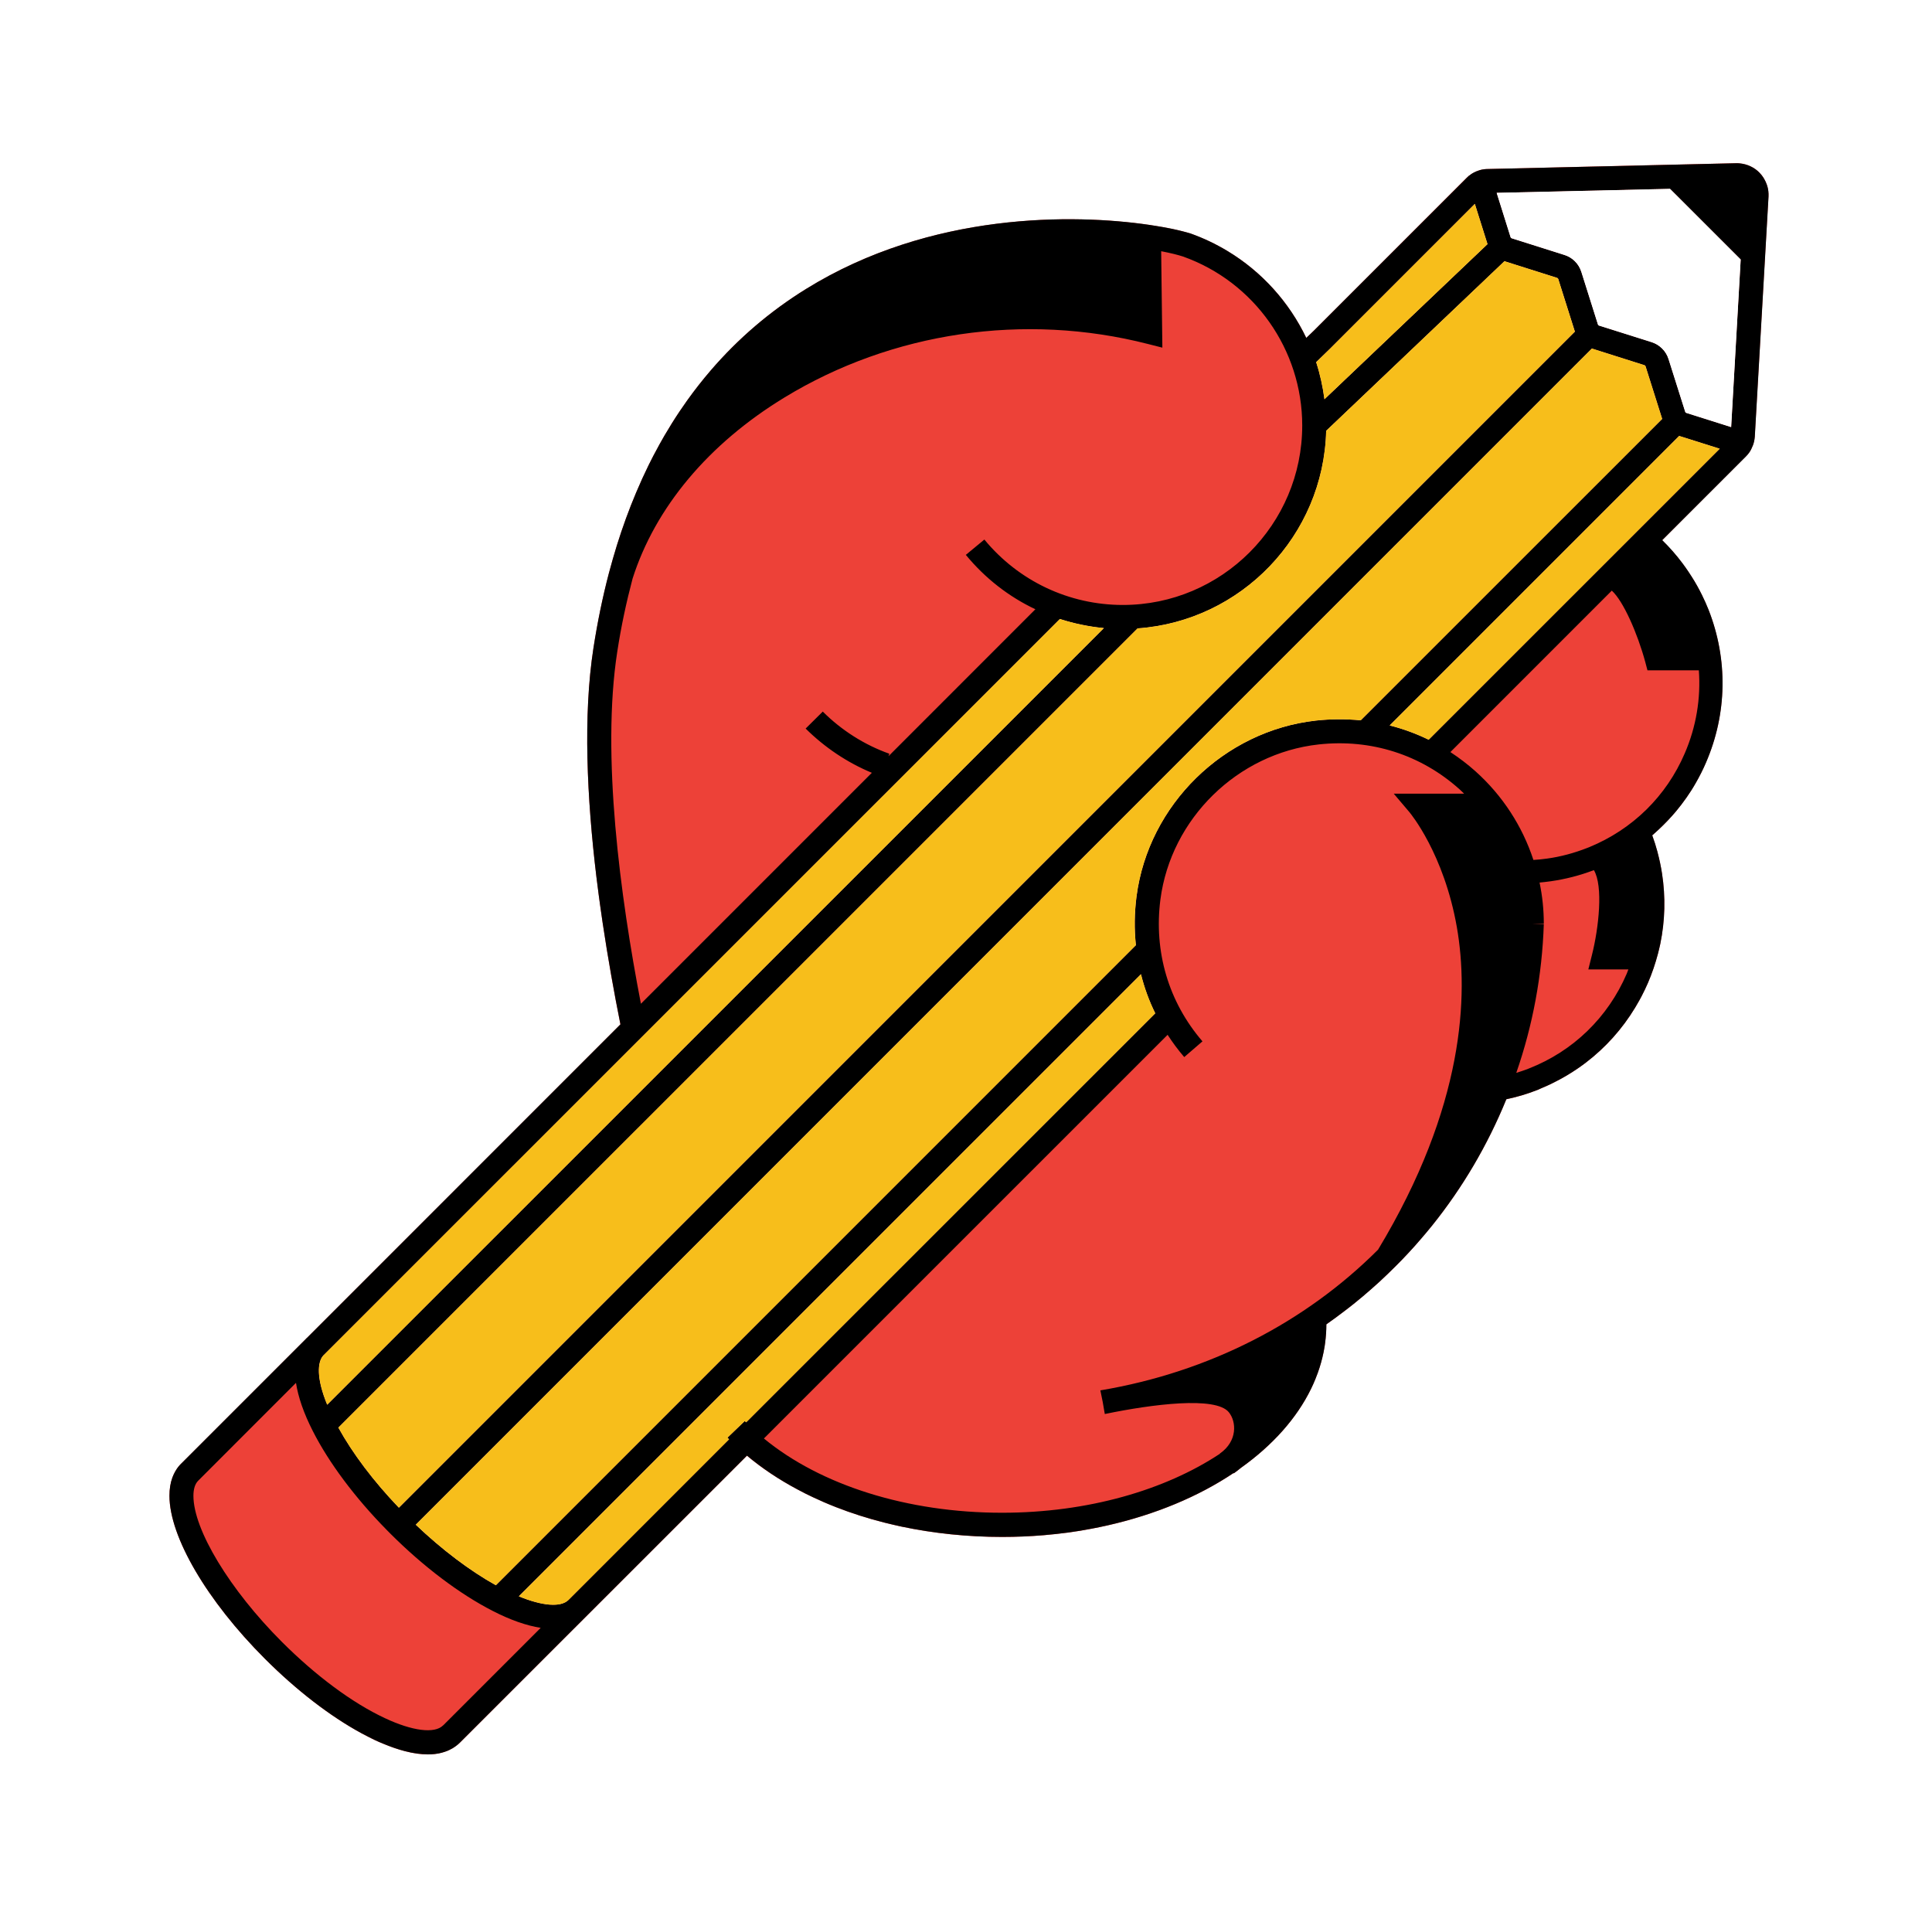 <svg width="301" height="299" viewBox="0 0 301 299" fill="none" xmlns="http://www.w3.org/2000/svg">
<g filter="url(#filter0_d_131_2009)">
<path d="M279.548 21.835C277.246 19.4 273.963 18 270.353 18L231.519 18.91C229.885 18.957 228.321 19.315 226.89 19.968C225.536 20.567 224.284 21.431 223.257 22.457L204.758 40.972C200.331 35.737 194.598 31.746 187.993 29.404L187.752 29.327C183.979 28.136 176.161 26.736 166.538 26.736C154.876 26.736 137.629 28.813 121.635 38.732C101.774 51.047 89.491 71.599 85.111 99.831C82.442 117.093 85.352 139.832 88.604 157.125L42.682 203.046L42.052 203.599L41.889 203.84L23.008 222.72C21.157 224.541 18.955 227.808 18.955 233.028C18.955 241.562 25.334 253.021 36 263.663C42.145 269.832 48.96 274.842 55.23 277.806C59.493 279.774 63.227 280.746 66.643 280.746C71.808 280.746 75.091 278.545 76.927 276.709L117.139 236.513C127.656 243.149 141.472 246.867 156.113 246.867C168.366 246.867 180.074 244.246 189.837 239.399L197.795 234.623C206.983 228.018 212.553 219.5 213.797 210.289C225.132 201.662 234.125 190.428 240.068 177.499C240.823 177.25 241.577 176.986 242.34 176.682L243.966 175.99L243.981 175.974C252.787 172.023 259.703 164.998 263.577 156.044C266.814 148.498 267.56 140.236 265.779 132.348C268.642 129.205 270.937 125.642 272.617 121.714C276.686 112.293 276.865 101.845 273.084 92.246C272.01 89.562 270.633 87.002 269.007 84.622L277.137 76.493C278.242 75.435 279.113 74.198 279.72 72.829C280.311 71.561 280.669 70.176 280.801 68.706L282.956 31.015C283.143 27.615 281.89 24.247 279.572 21.835H279.548ZM207.325 54.205L229.776 31.754L231.752 38.032L206.345 62.202C206.08 60.218 205.66 58.289 205.053 56.422L207.325 54.213V54.205ZM271.193 40.428L269.708 66.535L262.722 64.326C262.636 64.302 262.574 64.24 262.551 64.155L259.952 55.94C259.563 54.687 258.575 53.715 257.338 53.31L249.123 50.72C249.038 50.696 248.976 50.634 248.952 50.549L246.362 42.334C245.957 41.081 244.985 40.109 243.732 39.72L235.517 37.121C235.447 37.098 235.369 37.036 235.346 36.958L233.176 30.042L260.186 29.42L271.201 40.428H271.193ZM113.583 224.229L88.565 249.255C87.367 250.446 84.504 250.205 80.824 248.695L177.755 151.773C178.277 153.873 179.016 155.912 179.98 157.864L116.244 221.584C116.174 221.514 116.088 221.46 116.026 221.382L113.327 223.981C113.397 224.066 113.498 224.152 113.583 224.229ZM165.114 96.431C167.323 97.139 169.634 97.621 171.975 97.847L50.967 218.838C49.248 214.676 49.45 212.172 50.353 211.176L165.114 96.431ZM176.97 147.245L77.254 246.961C73.232 244.72 68.891 241.453 64.776 237.532L248.011 54.298L256.195 56.889C256.288 56.912 256.35 56.974 256.374 57.06L258.964 65.259L212 112.215C209.713 111.997 207.387 111.997 205.03 112.254C190.7 113.841 178.938 125.354 177.071 139.637C176.736 142.212 176.705 144.756 176.97 147.245ZM222.58 115.241C220.628 114.292 218.605 113.545 216.504 113.016L261.609 67.912L267.926 69.903L222.58 115.241ZM206.617 67.111L234.389 40.692L242.604 43.291C242.682 43.314 242.744 43.384 242.775 43.462L245.366 51.661L62.146 234.879C58.218 230.78 54.943 226.439 52.718 222.401L177.234 97.894C193.376 96.75 206.205 83.455 206.617 67.111Z" fill="white"/>
<path d="M275.325 28.961C275.301 28.844 275.255 28.735 275.208 28.619C275.122 28.401 275.029 28.191 274.912 27.981C274.858 27.872 274.796 27.771 274.734 27.67C274.562 27.405 274.368 27.156 274.142 26.923C273.341 26.075 272.197 25.561 271.062 25.453C270.883 25.429 270.696 25.421 270.517 25.421L250.905 25.88L231.737 26.332H231.612C231.488 26.332 231.364 26.355 231.247 26.363C231.006 26.394 230.78 26.433 230.554 26.503C230.438 26.534 230.337 26.573 230.236 26.612C230.173 26.635 230.111 26.651 230.057 26.682C230.018 26.697 229.979 26.713 229.932 26.736C229.574 26.892 229.248 27.086 228.952 27.32C228.897 27.343 228.843 27.39 228.796 27.428C228.75 27.475 228.695 27.522 228.649 27.569C228.594 27.6 228.54 27.654 228.493 27.701L210.639 45.57L204.688 51.521L204.105 52.081L203.513 52.641C200.853 47.087 196.605 42.341 191.23 39.105C190.779 38.841 190.327 38.576 189.861 38.327C189.402 38.071 188.927 37.837 188.453 37.612C187.496 37.16 186.508 36.756 185.496 36.39C185.411 36.367 185.317 36.328 185.224 36.305C185.131 36.273 185.03 36.242 184.928 36.219C184.711 36.157 184.493 36.095 184.252 36.04C184.104 36.001 183.948 35.962 183.785 35.923C183.66 35.892 183.536 35.861 183.419 35.838C183.163 35.776 182.898 35.713 182.618 35.659C182.47 35.636 182.33 35.597 182.182 35.573C181.863 35.511 181.537 35.449 181.194 35.387C180.852 35.324 180.494 35.262 180.129 35.208C179.763 35.145 179.374 35.083 178.985 35.029C167.425 33.341 145.059 32.944 125.548 45.041C119.94 48.518 115 52.75 110.729 57.713C109.453 59.199 108.232 60.755 107.072 62.373C106.684 62.918 106.31 63.462 105.929 64.022C105.089 65.267 104.287 66.558 103.517 67.873C103.261 68.317 103.012 68.76 102.763 69.203C102.436 69.81 102.109 70.417 101.783 71.024C101.541 71.483 101.316 71.949 101.082 72.408C100.74 73.109 100.398 73.824 100.071 74.54C99.744 75.263 99.425 75.987 99.114 76.726C98.002 79.355 97.006 82.086 96.111 84.949C95.668 86.38 95.248 87.835 94.859 89.313C93.886 93.024 93.085 96.906 92.455 100.974C90.829 111.468 91.436 124.312 92.922 136.642C93.046 137.599 93.163 138.548 93.287 139.497C93.357 139.972 93.412 140.446 93.482 140.929C93.614 141.878 93.746 142.811 93.886 143.745C94.719 149.361 95.683 154.737 96.656 159.591L47.778 208.469C47.778 208.469 47.731 208.507 47.708 208.531C47.685 208.554 47.661 208.577 47.646 208.601L28.244 228.002H28.229C28.081 228.158 27.933 228.314 27.808 228.477C27.731 228.586 27.653 228.687 27.575 228.788C27.466 228.944 27.365 229.107 27.272 229.278C27.116 229.566 26.976 229.862 26.859 230.181C26.548 231.021 26.4 231.97 26.4 233.028C26.4 239.415 32.235 249.38 41.275 258.419C46.176 263.32 51.434 267.373 56.312 270.018C56.662 270.205 57.012 270.384 57.355 270.563C57.526 270.649 57.697 270.734 57.868 270.82C58.039 270.905 58.195 270.991 58.366 271.069C58.809 271.279 59.237 271.465 59.649 271.629C60.886 272.15 62.022 272.531 63.057 272.803C64.434 273.169 65.608 273.317 66.651 273.317C66.806 273.317 66.954 273.317 67.094 273.301C67.11 273.301 67.118 273.301 67.133 273.301C67.561 273.278 67.966 273.231 68.339 273.161C68.681 273.091 69 273.006 69.296 272.905C69.56 272.819 69.802 272.726 70.027 272.609C70.198 272.531 70.362 272.438 70.517 272.352C70.634 272.282 70.743 272.212 70.852 272.134C71.007 272.025 71.155 271.917 71.295 271.8C71.435 271.691 71.56 271.574 71.684 271.45L116.369 226.781C118.71 228.741 121.348 230.499 124.249 232.04C124.662 232.258 125.082 232.475 125.502 232.693C125.875 232.88 126.256 233.059 126.645 233.246C127.221 233.51 127.805 233.782 128.396 234.039C128.987 234.296 129.586 234.537 130.193 234.778C132.62 235.727 135.164 236.544 137.817 237.213C138.696 237.431 139.59 237.641 140.485 237.835C145.456 238.878 150.723 239.438 156.129 239.438C158.339 239.438 160.501 239.345 162.633 239.166C163.916 239.057 165.177 238.917 166.421 238.753C167.666 238.582 168.895 238.388 170.109 238.147C170.918 237.991 171.719 237.828 172.513 237.649C180.02 235.953 186.741 233.129 192.187 229.48L192.218 229.535C192.311 229.465 192.412 229.395 192.506 229.317C192.793 229.099 193.066 228.897 193.322 228.679C198.223 225.186 201.996 220.993 204.252 216.365C204.486 215.874 204.711 215.384 204.914 214.886C205.054 214.544 205.186 214.202 205.31 213.852C205.676 212.817 205.972 211.759 206.197 210.686C206.236 210.507 206.267 210.32 206.298 210.141C206.361 209.822 206.407 209.511 206.446 209.192C206.571 208.243 206.633 207.278 206.633 206.314C207.605 205.637 208.554 204.937 209.496 204.221C209.962 203.863 210.437 203.505 210.896 203.132C211.814 202.385 212.716 201.63 213.595 200.86C214.039 200.479 214.482 200.082 214.918 199.678C215.781 198.877 216.629 198.06 217.462 197.227C218.123 196.566 218.777 195.889 219.422 195.197C220.068 194.505 220.698 193.805 221.305 193.089C221.919 192.381 222.518 191.657 223.117 190.926C227.847 185.037 231.745 178.44 234.678 171.252C234.856 171.206 235.043 171.167 235.222 171.128C235.44 171.081 235.666 171.027 235.876 170.972C236.28 170.871 236.677 170.762 237.081 170.646C237.478 170.521 237.883 170.397 238.272 170.264C238.668 170.132 239.065 169.984 239.462 169.829L239.501 169.813L239.804 169.689L239.827 169.665C240.232 169.502 240.629 169.331 241.018 169.152C241.166 169.09 241.313 169.027 241.461 168.95C241.772 168.802 242.076 168.654 242.379 168.491C243.585 167.884 244.744 167.184 245.857 166.421C246.269 166.141 246.666 165.846 247.07 165.542C250.135 163.201 252.741 160.299 254.756 156.962C254.974 156.604 255.176 156.254 255.378 155.888C255.503 155.67 255.62 155.437 255.744 155.211C256.102 154.535 256.429 153.834 256.74 153.126C257.378 151.641 257.891 150.124 258.296 148.591C258.428 148.078 258.552 147.564 258.661 147.051C259.408 143.433 259.494 139.731 258.934 136.09C258.755 134.977 258.521 133.873 258.234 132.768C258.234 132.768 258.234 132.763 258.234 132.753C257.992 131.873 257.72 131.01 257.401 130.146C257.751 129.843 258.086 129.54 258.42 129.221C259.377 128.326 260.287 127.377 261.127 126.373C261.688 125.697 262.232 124.989 262.738 124.265C263.243 123.542 263.726 122.787 264.169 122.009C264.768 120.967 265.313 119.901 265.787 118.781C269.07 111.173 269.21 102.717 266.176 94.999C265.873 94.237 265.538 93.483 265.173 92.743C264.932 92.246 264.675 91.763 264.41 91.289C264.146 90.814 263.866 90.34 263.57 89.881C263.407 89.616 263.243 89.359 263.064 89.103C262.761 88.652 262.458 88.216 262.131 87.78C261.159 86.489 260.093 85.283 258.949 84.163L258.965 84.147L271.987 71.102C272.096 71 272.19 70.899 272.291 70.79C272.431 70.619 272.555 70.456 272.656 70.285C272.765 70.106 272.859 69.927 272.929 69.748C272.991 69.623 273.053 69.491 273.1 69.359C273.248 68.947 273.341 68.511 273.38 68.036L275.519 30.595C275.543 30.035 275.48 29.474 275.325 28.945V28.961ZM207.325 54.205L229.777 31.754L231.752 38.032L206.345 62.202C206.081 60.218 205.66 58.289 205.054 56.422L207.325 54.213V54.205ZM206.617 67.111L234.39 40.692L242.605 43.291C242.683 43.314 242.745 43.384 242.776 43.462L245.366 51.661L62.147 234.879C58.218 230.78 54.943 226.439 52.718 222.401L177.235 97.893C193.377 96.75 206.205 83.455 206.617 67.111ZM116.034 221.374L113.335 223.973C113.405 224.058 113.506 224.144 113.592 224.222L88.573 249.248C87.375 250.438 84.512 250.197 80.833 248.688L177.764 151.765C178.285 153.866 179.024 155.904 179.989 157.856L116.252 221.577C116.182 221.507 116.097 221.452 116.034 221.374ZM205.023 112.262C190.693 113.849 178.931 125.362 177.064 139.645C176.729 142.22 176.698 144.764 176.962 147.253L77.246 246.968C73.224 244.728 68.883 241.461 64.768 237.54L248.004 54.306L256.188 56.897C256.281 56.92 256.343 56.982 256.366 57.068L258.957 65.267L211.993 112.223C209.706 112.005 207.38 112.005 205.023 112.262ZM50.361 211.176L165.122 96.431C167.331 97.139 169.642 97.621 171.984 97.847L50.975 218.838C49.256 214.676 49.458 212.171 50.361 211.176ZM222.581 115.241C220.628 114.292 218.605 113.545 216.505 113.016L261.61 67.912L267.927 69.903L222.581 115.241ZM269.708 66.535L262.722 64.326C262.637 64.302 262.574 64.24 262.551 64.155L259.953 55.94C259.564 54.687 258.576 53.715 257.339 53.31L249.124 50.72C249.038 50.696 248.976 50.634 248.953 50.549L246.362 42.334C245.958 41.081 244.985 40.109 243.733 39.72L235.518 37.121C235.448 37.098 235.37 37.036 235.347 36.958L233.176 30.042L260.186 29.42L271.202 40.428L269.716 66.535H269.708Z" fill="#ED4138"/>
<path d="M275.325 28.961C275.301 28.844 275.255 28.735 275.208 28.619C275.13 28.401 275.029 28.183 274.912 27.981C274.858 27.872 274.796 27.771 274.734 27.67C274.562 27.405 274.368 27.156 274.142 26.923C273.341 26.075 272.197 25.561 271.062 25.453C270.883 25.429 270.704 25.429 270.525 25.429L250.905 25.888L231.737 26.332C231.698 26.332 231.659 26.332 231.612 26.332C231.488 26.332 231.364 26.355 231.247 26.363C231.006 26.394 230.78 26.433 230.554 26.503C230.438 26.534 230.337 26.573 230.236 26.612C230.173 26.635 230.111 26.651 230.057 26.682C230.018 26.682 229.979 26.705 229.932 26.728C229.567 26.884 229.24 27.078 228.952 27.32C228.897 27.343 228.843 27.39 228.796 27.428C228.75 27.475 228.695 27.522 228.649 27.569C228.602 27.615 228.547 27.662 228.508 27.709L210.639 45.57L204.688 51.521L204.105 52.081L203.513 52.641C200.853 47.079 196.605 42.334 191.23 39.097C190.786 38.825 190.335 38.569 189.861 38.319C189.402 38.063 188.927 37.829 188.453 37.604C187.496 37.145 186.508 36.74 185.496 36.375C185.411 36.351 185.317 36.32 185.224 36.297C185.131 36.266 185.03 36.235 184.928 36.211C184.711 36.149 184.493 36.087 184.252 36.032C184.104 35.993 183.948 35.955 183.785 35.916C183.66 35.885 183.536 35.853 183.419 35.83C183.163 35.768 182.898 35.706 182.618 35.651C182.47 35.628 182.33 35.589 182.182 35.566C181.863 35.503 181.537 35.441 181.194 35.379C180.852 35.317 180.494 35.255 180.129 35.2C179.763 35.138 179.374 35.075 178.985 35.021C167.425 33.333 145.059 32.936 125.548 45.033C119.94 48.51 115 52.742 110.729 57.706C109.453 59.191 108.232 60.747 107.072 62.365C106.684 62.91 106.31 63.455 105.929 64.015C105.089 65.259 104.287 66.551 103.517 67.865C103.261 68.309 103.012 68.752 102.763 69.196C102.436 69.802 102.109 70.409 101.783 71.016C101.541 71.475 101.316 71.942 101.082 72.401C100.74 73.101 100.398 73.817 100.071 74.532C99.744 75.256 99.425 75.979 99.114 76.718C98.002 79.348 97.006 82.078 96.111 84.941C95.668 86.372 95.256 87.827 94.859 89.305C93.886 93.016 93.085 96.898 92.455 100.966C90.829 111.461 91.436 124.304 92.922 136.634C93.046 137.591 93.163 138.54 93.287 139.489C93.357 139.964 93.412 140.439 93.482 140.921C93.614 141.87 93.746 142.803 93.886 143.737C94.727 149.346 95.691 154.721 96.664 159.576L47.786 208.461H47.77C47.77 208.461 47.731 208.5 47.708 208.523C47.685 208.546 47.661 208.57 47.646 208.593L28.244 227.995C28.088 228.142 27.948 228.306 27.808 228.469C27.731 228.578 27.653 228.679 27.575 228.78C27.466 228.936 27.365 229.099 27.272 229.27C27.116 229.558 26.976 229.854 26.859 230.173C26.548 231.013 26.4 231.962 26.4 233.02C26.4 239.407 32.235 249.372 41.275 258.412C46.176 263.313 51.434 267.366 56.312 270.011C56.662 270.197 57.012 270.376 57.355 270.555C57.526 270.641 57.697 270.726 57.868 270.812C58.039 270.897 58.21 270.983 58.374 271.061C58.809 271.263 59.229 271.45 59.649 271.621C60.886 272.142 62.022 272.523 63.057 272.796C64.426 273.153 65.616 273.301 66.651 273.301C66.799 273.301 66.947 273.301 67.094 273.301C67.11 273.301 67.118 273.301 67.133 273.301C67.561 273.278 67.966 273.231 68.339 273.161C68.681 273.091 69 273.006 69.296 272.905C69.56 272.819 69.802 272.726 70.027 272.609C70.198 272.531 70.362 272.438 70.517 272.352C70.634 272.282 70.743 272.212 70.852 272.134C71.007 272.025 71.155 271.917 71.295 271.8C71.435 271.675 71.567 271.559 71.692 271.434L116.377 226.765C118.718 228.726 121.355 230.492 124.249 232.032C124.662 232.25 125.082 232.468 125.502 232.686C125.875 232.872 126.256 233.051 126.645 233.238C127.221 233.502 127.805 233.775 128.396 234.031C128.987 234.288 129.586 234.529 130.193 234.77C132.62 235.719 135.164 236.536 137.817 237.205C138.696 237.423 139.59 237.633 140.485 237.828C145.456 238.87 150.723 239.43 156.129 239.43C158.339 239.43 160.501 239.337 162.633 239.158C163.916 239.049 165.177 238.909 166.421 238.746C167.666 238.574 168.895 238.38 170.109 238.139C170.918 237.983 171.719 237.82 172.513 237.641C180.02 235.945 186.741 233.121 192.187 229.473L192.218 229.527C192.319 229.457 192.42 229.387 192.513 229.309C192.801 229.091 193.073 228.889 193.33 228.671C198.231 225.178 202.004 220.985 204.26 216.357C204.501 215.867 204.719 215.377 204.921 214.879C205.061 214.536 205.194 214.194 205.318 213.844C205.692 212.809 205.987 211.751 206.205 210.678C206.244 210.499 206.275 210.312 206.306 210.133C206.368 209.814 206.415 209.503 206.454 209.184C206.578 208.235 206.648 207.278 206.648 206.314C207.613 205.637 208.562 204.937 209.503 204.213C209.97 203.855 210.445 203.498 210.904 203.124C211.822 202.385 212.724 201.638 213.603 200.853C214.047 200.471 214.49 200.075 214.926 199.67C215.789 198.869 216.637 198.06 217.47 197.22C218.139 196.558 218.792 195.882 219.43 195.189C220.076 194.497 220.706 193.797 221.313 193.081C221.935 192.373 222.534 191.65 223.125 190.918C227.855 185.029 231.753 178.433 234.685 171.245C234.864 171.206 235.051 171.167 235.23 171.12C235.448 171.073 235.673 171.019 235.883 170.965C236.288 170.863 236.685 170.754 237.089 170.638C237.486 170.513 237.89 170.389 238.279 170.257C238.676 170.124 239.073 169.977 239.47 169.821L239.509 169.805L239.82 169.681L239.835 169.658C240.24 169.494 240.637 169.323 241.026 169.144C241.173 169.082 241.321 169.02 241.469 168.942C241.78 168.794 242.084 168.646 242.387 168.483C243.593 167.876 244.752 167.176 245.864 166.414C246.277 166.134 246.673 165.838 247.078 165.535C250.143 163.193 252.749 160.291 254.764 156.954C254.982 156.596 255.184 156.246 255.386 155.88C255.511 155.663 255.627 155.429 255.752 155.204C256.11 154.527 256.436 153.827 256.748 153.119C257.386 151.633 257.899 150.116 258.303 148.583C258.436 148.07 258.56 147.557 258.669 147.043C259.416 143.426 259.502 139.723 258.941 136.082C258.77 134.97 258.537 133.865 258.241 132.76C258.241 132.76 258.241 132.755 258.241 132.745C258.008 131.866 257.736 130.994 257.417 130.131C257.767 129.828 258.109 129.524 258.436 129.213C259.393 128.318 260.303 127.369 261.143 126.366C261.703 125.689 262.248 124.981 262.753 124.258C263.259 123.534 263.749 122.779 264.185 122.002C264.784 120.959 265.328 119.893 265.803 118.773C269.086 111.165 269.226 102.709 266.192 94.992C265.888 94.229 265.554 93.475 265.188 92.736C264.947 92.238 264.69 91.756 264.426 91.281C264.161 90.806 263.881 90.332 263.586 89.873C263.422 89.609 263.259 89.352 263.08 89.095C262.777 88.644 262.473 88.208 262.147 87.773C261.19 86.489 260.124 85.268 258.973 84.147L272.011 71.117C272.112 71.016 272.213 70.907 272.299 70.798C272.439 70.627 272.563 70.464 272.664 70.293C272.781 70.114 272.866 69.935 272.936 69.756C272.999 69.631 273.061 69.499 273.108 69.367C273.263 68.954 273.357 68.519 273.395 68.044L275.535 30.602C275.558 30.042 275.496 29.482 275.333 28.953L275.325 28.961ZM260.178 29.42L271.194 40.428L269.708 66.535L262.722 64.326C262.637 64.302 262.574 64.24 262.551 64.155L259.953 55.94C259.564 54.687 258.576 53.715 257.339 53.31L249.124 50.72C249.038 50.696 248.976 50.634 248.953 50.549L246.362 42.334C245.958 41.081 244.985 40.109 243.733 39.72L235.518 37.121C235.448 37.098 235.37 37.036 235.347 36.958L233.176 30.042L260.186 29.42H260.178ZM176.97 147.245L77.254 246.961C73.232 244.72 68.891 241.453 64.776 237.532L248.011 54.298L256.195 56.889C256.289 56.912 256.351 56.974 256.374 57.06L258.965 65.259L212.001 112.215C209.714 111.997 207.388 111.997 205.03 112.254C190.701 113.841 178.938 125.354 177.071 139.637C176.737 142.212 176.706 144.756 176.97 147.245ZM207.325 54.205L229.777 31.754L231.752 38.032L206.345 62.202C206.081 60.218 205.66 58.289 205.054 56.422L207.325 54.213V54.205ZM206.617 67.111L234.39 40.692L242.605 43.291C242.683 43.314 242.745 43.384 242.776 43.462L245.366 51.661L62.147 234.879C58.218 230.78 54.943 226.439 52.718 222.401L177.235 97.893C193.377 96.75 206.205 83.455 206.617 67.111ZM96.166 101.542C96.773 97.551 97.597 93.763 98.554 90.138C102.078 79.075 110.355 69.149 122.219 61.922C138.976 51.708 159.599 48.666 178.829 53.583L181.093 54.158L180.907 39.136C182.369 39.416 183.513 39.704 184.306 39.961C195.423 43.913 202.883 54.485 202.883 66.286C202.883 81.697 190.343 94.245 174.94 94.245C166.569 94.245 158.704 90.534 153.36 84.054L150.474 86.442C153.469 90.083 157.172 92.961 161.31 94.914L138.423 117.808L138.556 117.42C134.681 116.043 131.095 113.763 128.186 110.854L125.517 113.499C128.474 116.432 132.005 118.804 135.833 120.391L99.853 156.371C96.625 139.645 93.676 117.614 96.166 101.534V101.542ZM50.361 211.176L165.122 96.431C167.331 97.139 169.642 97.621 171.984 97.847L50.975 218.838C49.256 214.676 49.458 212.172 50.361 211.176ZM69.024 268.797C67.717 270.112 64.239 269.676 59.961 267.661C54.912 265.304 49.217 261.08 43.912 255.775C35.798 247.661 30.134 238.31 30.134 233.036C30.134 231.962 30.383 231.161 30.889 230.663L46.113 215.431C46.456 217.633 47.304 220.13 48.727 222.922C51.24 227.878 55.316 233.331 60.241 238.333L60.793 238.893C65.959 244.059 71.622 248.33 76.749 250.951C79.526 252.383 82.054 253.254 84.24 253.596L69.031 268.805L69.024 268.797ZM116.244 221.577C116.174 221.507 116.089 221.452 116.027 221.374L113.327 223.973C113.397 224.058 113.498 224.144 113.584 224.222L88.565 249.248C87.367 250.438 84.504 250.197 80.825 248.688L177.756 151.765C178.277 153.866 179.016 155.904 179.981 157.856L116.244 221.577ZM219.656 126.615C219.702 126.677 224.969 132.978 226.976 144.453C228.82 155.04 228.174 172.341 214.7 194.676C203.373 206.002 188.429 213.735 171.493 216.59C171.493 216.59 171.462 216.59 171.431 216.59L171.805 218.434L172.124 220.285C172.124 220.285 172.17 220.27 172.194 220.27C179.545 218.753 189.386 217.493 191.44 219.997C192.646 221.468 192.832 224.509 190.047 226.447L190.063 226.47C181.537 232.125 169.479 235.665 156.121 235.665C141.38 235.665 127.867 231.386 119.014 224.097L181.91 161.209C182.68 162.399 183.536 163.559 184.501 164.679L187.34 162.228C182.05 156.09 179.74 148.241 180.79 140.112C182.439 127.525 192.801 117.373 205.443 115.973C213.572 115.078 221.375 117.56 227.396 122.966C227.645 123.184 227.871 123.417 228.104 123.643H217.143L219.656 126.607V126.615ZM253.434 151.703C250.501 158.51 245.102 163.745 238.225 166.445L238.054 166.515C237.447 166.748 236.84 166.95 236.233 167.137C238.808 159.716 240.255 151.929 240.52 143.97L238.645 143.9H240.52C240.52 141.745 240.302 139.591 239.859 137.49C240.419 137.436 241.002 137.373 241.601 137.288C243.849 136.969 246.09 136.401 248.284 135.569L248.323 135.553C249.801 138.027 249.085 144.562 248.019 148.778L247.459 151.018H253.698C253.613 151.236 253.527 151.47 253.441 151.687L253.434 151.703ZM264.675 104.42C264.994 108.792 264.27 113.219 262.481 117.357C259.618 124.032 254.344 129.205 247.599 131.975L247.28 132.099C245.242 132.9 243.149 133.46 241.08 133.748C240.302 133.865 239.594 133.919 238.902 133.966C237.182 128.715 234.094 123.939 229.893 120.173C228.656 119.061 227.334 118.065 225.965 117.163L251.115 92.012C252.92 93.646 255.122 98.695 256.32 103.098L256.67 104.428H264.675V104.42ZM222.581 115.241C220.628 114.292 218.605 113.545 216.505 113.016L261.61 67.912L267.927 69.903L222.581 115.241Z" fill="black"/>
<path d="M271.194 40.428L269.708 66.535L262.722 64.326C262.636 64.302 262.574 64.24 262.551 64.154L259.952 55.94C259.563 54.687 258.575 53.715 257.339 53.31L249.123 50.72C249.038 50.696 248.976 50.634 248.952 50.548L246.362 42.334C245.957 41.081 244.985 40.109 243.732 39.72L235.517 37.121C235.447 37.098 235.37 37.036 235.346 36.958L233.176 30.042L260.186 29.42L271.201 40.428H271.194Z" fill="white"/>
<path d="M245.358 51.661L62.139 234.879C58.21 230.78 54.935 226.439 52.71 222.401L177.227 97.893C193.369 96.75 206.197 83.455 206.609 67.111L234.382 40.692L242.597 43.29C242.674 43.314 242.737 43.384 242.768 43.462L245.358 51.661Z" fill="#F7BE1B"/>
<path d="M179.988 157.856L116.252 221.577C116.182 221.507 116.096 221.452 116.034 221.374L113.334 223.973C113.404 224.058 113.505 224.144 113.591 224.222L88.573 249.248C87.374 250.438 84.512 250.197 80.832 248.688L177.763 151.765C178.284 153.866 179.023 155.904 179.988 157.856Z" fill="#F7BE1B"/>
<path d="M171.983 97.847L50.975 218.838C49.256 214.676 49.458 212.171 50.361 211.176L165.122 96.431C167.331 97.139 169.642 97.621 171.983 97.847Z" fill="#F7BE1B"/>
<path d="M231.753 38.032L206.345 62.202C206.081 60.218 205.661 58.289 205.054 56.422L207.325 54.213L229.777 31.762L231.753 38.04V38.032Z" fill="#F7BE1B"/>
<path d="M267.927 69.904L222.581 115.241C220.628 114.292 218.605 113.546 216.505 113.017L261.61 67.912L267.927 69.904Z" fill="#F7BE1B"/>
<path d="M258.964 65.259L212 112.215C209.713 111.997 207.387 111.997 205.03 112.254C190.7 113.841 178.938 125.355 177.071 139.637C176.736 142.212 176.705 144.756 176.97 147.246L77.254 246.961C73.232 244.72 68.891 241.453 64.775 237.532L248.011 54.298L256.195 56.889C256.288 56.912 256.35 56.974 256.374 57.06L258.964 65.259Z" fill="#F7BE1B"/>
</g>
<defs>
<filter id="filter0_d_131_2009" x="0.955" y="0" width="300.02" height="298.746" filterUnits="userSpaceOnUse" color-interpolation-filters="sRGB">
<feFlood flood-opacity="0" result="BackgroundImageFix"/>
<feColorMatrix in="SourceAlpha" type="matrix" values="0 0 0 0 0 0 0 0 0 0 0 0 0 0 0 0 0 0 127 0" result="hardAlpha"/>
<feOffset/>
<feGaussianBlur stdDeviation="9"/>
<feColorMatrix type="matrix" values="0 0 0 0 0 0 0 0 0 0 0 0 0 0 0 0 0 0 0.1 0"/>
<feBlend mode="normal" in2="BackgroundImageFix" result="effect1_dropShadow_131_2009"/>
<feBlend mode="normal" in="SourceGraphic" in2="effect1_dropShadow_131_2009" result="shape"/>
</filter>
</defs>
</svg>
